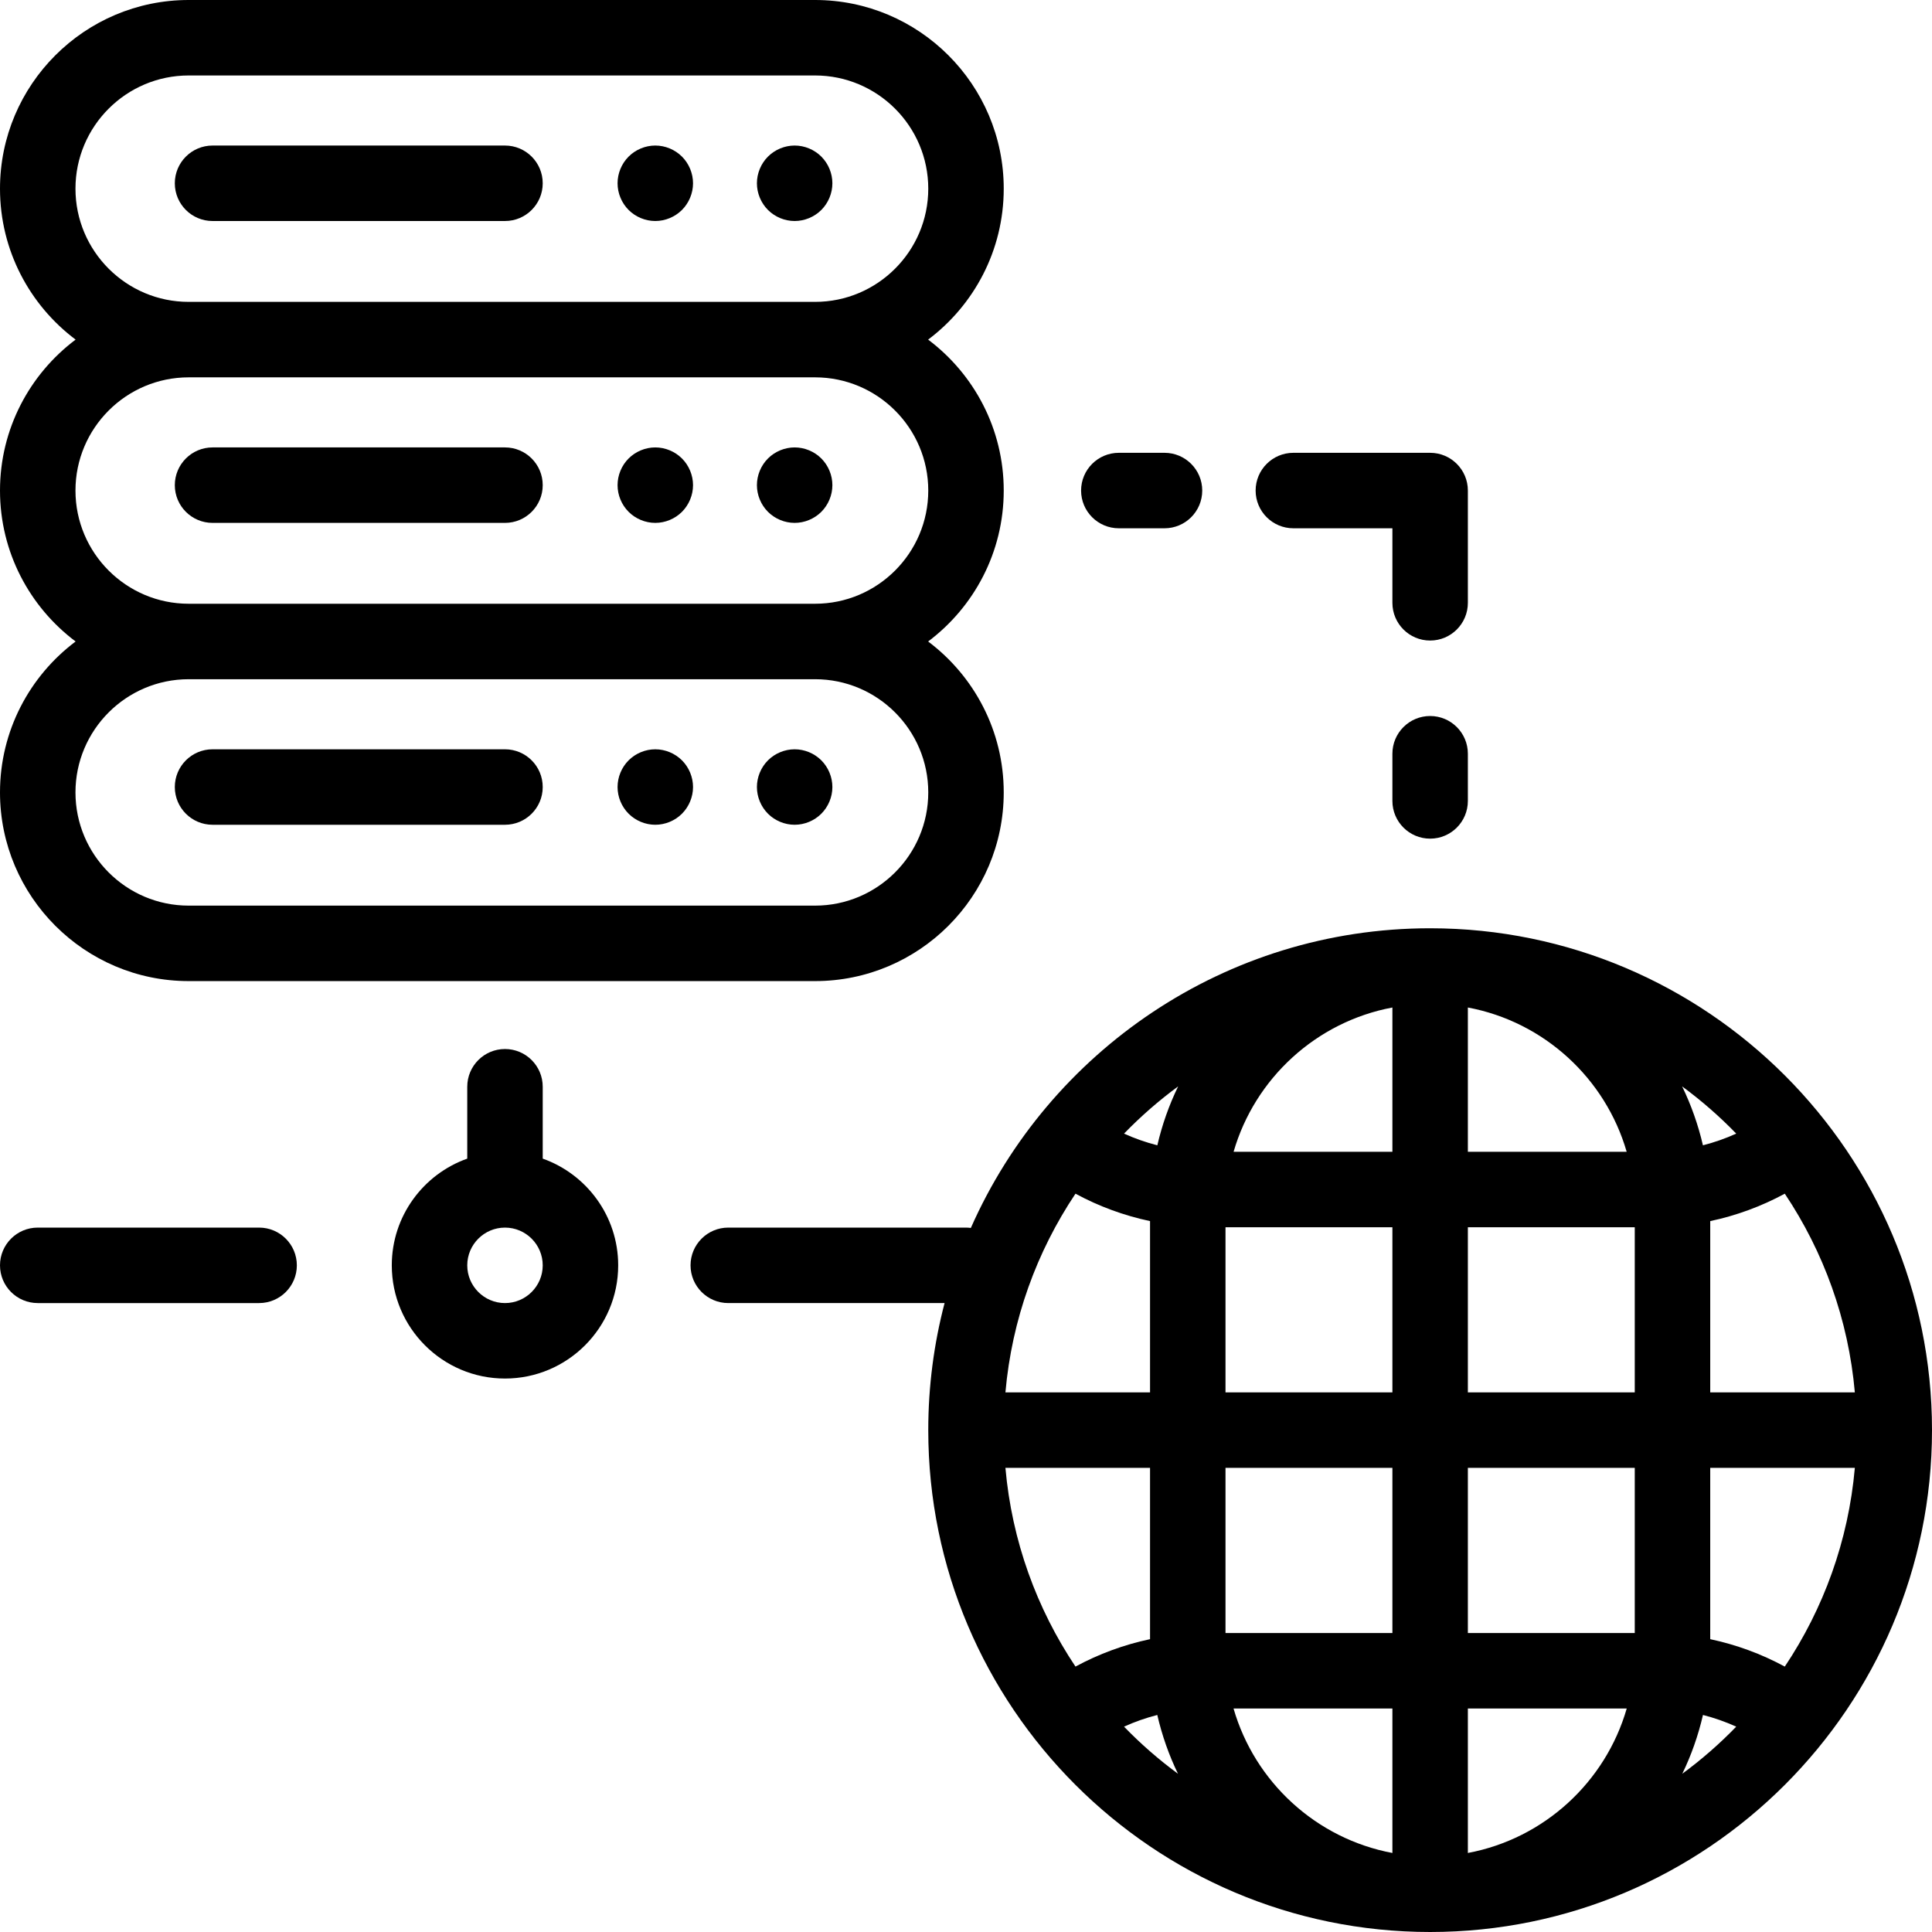 <?xml version="1.0" encoding="iso-8859-1"?>
<!-- Generator: Adobe Illustrator 19.0.0, SVG Export Plug-In . SVG Version: 6.00 Build 0)  -->
<svg version="1.1" id="Capa_1" xmlns="http://www.w3.org/2000/svg" xmlns:xlink="http://www.w3.org/1999/xlink" x="0px" y="0px"
	 viewBox="0 0 512 512" style="enable-background:new 0 0 512 512;" xml:space="preserve">
<g>
	<g>
		<path d="M266,130c0-16.339-7.878-30.87-20.035-40C258.122,80.87,266,66.339,266,50c0-27.57-22.43-50-50-50H50
			C22.43,0,0,22.43,0,50c0,16.339,7.878,30.87,20.035,40C7.878,99.13,0,113.661,0,130s7.878,30.87,20.035,40
			C7.878,179.13,0,193.661,0,210c0,27.57,22.43,50,50,50h166c27.57,0,50-22.43,50-50c0-16.339-7.878-30.87-20.035-40
			C258.122,160.87,266,146.339,266,130z M20,50c0-16.542,13.458-30,30-30h166c16.542,0,30,13.458,30,30s-13.458,30-30,30H50
			C33.458,80,20,66.542,20,50z M246,210c0,16.542-13.458,30-30,30H50c-16.542,0-30-13.458-30-30s13.458-30,30-30h166
			C232.542,180,246,193.458,246,210z M216,160H50c-16.542,0-30-13.458-30-30s13.458-30,30-30h166c16.542,0,30,13.458,30,30
			S232.542,160,216,160z"/>
	</g>
</g>
<g>
	<g>
		<path d="M133.827,38.571H56.329c-5.522,0-10,4.477-10,10s4.478,10,10,10h77.498c5.522,0,10-4.477,10-10
			S139.35,38.571,133.827,38.571z"/>
	</g>
</g>
<g>
	<g>
		<path d="M217.66,41.5c-1.86-1.86-4.44-2.93-7.07-2.93s-5.21,1.07-7.07,2.93c-1.859,1.86-2.93,4.44-2.93,7.07s1.07,5.21,2.93,7.07
			c1.86,1.86,4.44,2.93,7.07,2.93s5.21-1.07,7.07-2.93c1.86-1.86,2.93-4.44,2.93-7.07S219.52,43.36,217.66,41.5z"/>
	</g>
</g>
<g>
	<g>
		<path d="M180.729,41.5c-1.859-1.86-4.439-2.93-7.069-2.93c-2.641,0-5.21,1.07-7.07,2.93c-1.86,1.86-2.93,4.44-2.93,7.07
			s1.069,5.21,2.93,7.07c1.86,1.86,4.44,2.93,7.07,2.93s5.199-1.07,7.069-2.93c1.86-1.86,2.931-4.44,2.931-7.07
			S182.59,43.36,180.729,41.5z"/>
	</g>
</g>
<g>
	<g>
		<path d="M133.827,118.571H56.329c-5.522,0-10,4.477-10,10s4.478,10,10,10h77.498c5.522,0,10-4.477,10-10
			S139.35,118.571,133.827,118.571z"/>
	</g>
</g>
<g>
	<g>
		<path d="M217.66,121.5c-1.86-1.86-4.44-2.93-7.07-2.93s-5.21,1.07-7.07,2.93c-1.859,1.86-2.93,4.44-2.93,7.07s1.07,5.21,2.93,7.07
			s4.44,2.93,7.07,2.93s5.21-1.07,7.07-2.93c1.86-1.86,2.93-4.44,2.93-7.07S219.52,123.36,217.66,121.5z"/>
	</g>
</g>
<g>
	<g>
		<path d="M180.729,121.5c-1.87-1.86-4.439-2.93-7.069-2.93c-2.63,0-5.21,1.07-7.07,2.93c-1.86,1.86-2.93,4.44-2.93,7.07
			s1.069,5.21,2.93,7.07c1.86,1.86,4.44,2.93,7.07,2.93s5.21-1.07,7.069-2.93c1.86-1.86,2.931-4.44,2.931-7.07
			S182.59,123.36,180.729,121.5z"/>
	</g>
</g>
<g>
	<g>
		<path d="M133.827,198.571H56.329c-5.522,0-10,4.477-10,10s4.478,10,10,10h77.498c5.522,0,10-4.477,10-10
			S139.349,198.571,133.827,198.571z"/>
	</g>
</g>
<g>
	<g>
		<path d="M217.66,201.5c-1.86-1.86-4.44-2.93-7.07-2.93s-5.21,1.07-7.07,2.93c-1.859,1.86-2.93,4.44-2.93,7.07s1.07,5.21,2.93,7.07
			s4.44,2.93,7.07,2.93s5.21-1.07,7.07-2.93c1.859-1.86,2.93-4.44,2.93-7.07S219.52,203.36,217.66,201.5z"/>
	</g>
</g>
<g>
	<g>
		<path d="M180.729,201.5c-1.87-1.86-4.439-2.93-7.069-2.93s-5.21,1.07-7.07,2.93c-1.86,1.86-2.93,4.44-2.93,7.07
			s1.069,5.21,2.93,7.07c1.86,1.86,4.43,2.93,7.07,2.93c2.63,0,5.21-1.07,7.069-2.93c1.86-1.86,2.931-4.44,2.931-7.07
			S182.59,203.36,180.729,201.5z"/>
	</g>
</g>
<g>
	<g>
		<path d="M68.667,325.327H10c-5.522,0-10,4.477-10,10s4.478,10,10,10h58.667c5.522,0,10-4.477,10-10S74.189,325.327,68.667,325.327
			z"/>
	</g>
</g>
<g>
	<g>
		<path d="M143.827,307.047V288c0-5.523-4.478-10-10-10c-5.522,0-10,4.477-10,10v19.047c-11.639,4.128-20,15.243-20,28.28
			c0,16.542,13.458,30,30,30c16.542,0,30-13.458,30-30C163.827,322.29,155.466,311.175,143.827,307.047z M133.827,345.327
			c-5.514,0-10-4.486-10-10c0-5.514,4.486-10,10-10c5.514,0,10,4.486,10,10C143.827,340.841,139.341,345.327,133.827,345.327z"/>
	</g>
</g>
<g>
	<g>
		<path d="M379,246c-54.283,0-101.066,32.693-121.716,79.418c-0.421-0.054-0.848-0.092-1.284-0.092h-63c-5.522,0-10,4.477-10,10
			s4.478,10,10,10h57.323C247.505,356.086,246,367.37,246,379c0,73.336,59.663,133,133,133s133-59.664,133-133S452.337,246,379,246z
			 M285.013,316.338c6.223,3.37,12.863,5.805,19.76,7.266V369h-38.325C268.153,349.643,274.756,331.672,285.013,316.338z
			 M266.447,389h38.325v45.395c-6.897,1.461-13.536,3.896-19.76,7.266C274.756,426.328,268.153,408.357,266.447,389z
			 M297.879,457.58c2.844-1.291,5.792-2.32,8.814-3.097c1.258,5.443,3.098,10.665,5.483,15.58
			C307.067,466.305,302.285,462.127,297.879,457.58z M306.706,303.519c-3.026-0.777-5.979-1.807-8.826-3.1
			c4.418-4.56,9.215-8.748,14.342-12.516C309.824,292.828,307.972,298.062,306.706,303.519z M369,491.057
			c-20.199-3.783-36.479-18.793-42.101-38.287H369V491.057z M369,432.77h-44.228V389H369V432.77z M369,369h-44.228v-43.77H369V369z
			 M369,305.23h-42.085c5.637-19.468,21.905-34.453,42.085-38.232V305.23z M491.552,369.001h-38.324V369v-45.395
			c6.897-1.461,13.537-3.896,19.76-7.265C483.244,331.673,489.847,349.644,491.552,369.001z M389,266.998
			c20.18,3.779,36.448,18.764,42.085,38.232H389V266.998z M389,491.057V452.77h42.101C425.479,472.265,409.2,487.275,389,491.057z
			 M433.228,432.77H389V389h44.228V432.77z M433.228,369H389v-43.77h44.228V369z M460.121,300.42c-2.848,1.293-5.8,2.323-8.826,3.1
			c-1.266-5.457-3.118-10.691-5.516-15.616C450.905,291.671,455.702,295.86,460.121,300.42z M445.824,470.064
			c2.385-4.915,4.225-10.137,5.482-15.58c3.022,0.777,5.97,1.806,8.814,3.097C455.715,462.127,450.933,466.305,445.824,470.064z
			 M472.987,441.662c-6.224-3.37-12.863-5.805-19.76-7.266V389h38.325C489.847,408.357,483.244,426.328,472.987,441.662z"/>
	</g>
</g>
<g>
	<g>
		<path d="M379,120h-36.245c-5.522,0-10,4.477-10,10s4.477,10,10,10H369v19.75c0,5.523,4.478,10,10,10c5.522,0,10-4.477,10-10V130
			C389,124.477,384.522,120,379,120z"/>
	</g>
</g>
<g>
	<g>
		<path d="M308.605,120H296.5c-5.522,0-10,4.477-10,10s4.478,10,10,10h12.105c5.522,0,10-4.477,10-10S314.127,120,308.605,120z"/>
	</g>
</g>
<g>
	<g>
		<path d="M379,189.75c-5.522,0-10,4.477-10,10v12.5c0,5.523,4.478,10,10,10c5.522,0,10-4.477,10-10v-12.5
			C389,194.227,384.522,189.75,379,189.75z"/>
	</g>
</g>
<g>
</g>
<g>
</g>
<g>
</g>
<g>
</g>
<g>
</g>
<g>
</g>
<g>
</g>
<g>
</g>
<g>
</g>
<g>
</g>
<g>
</g>
<g>
</g>
<g>
</g>
<g>
</g>
<g>
</g>
</svg>
